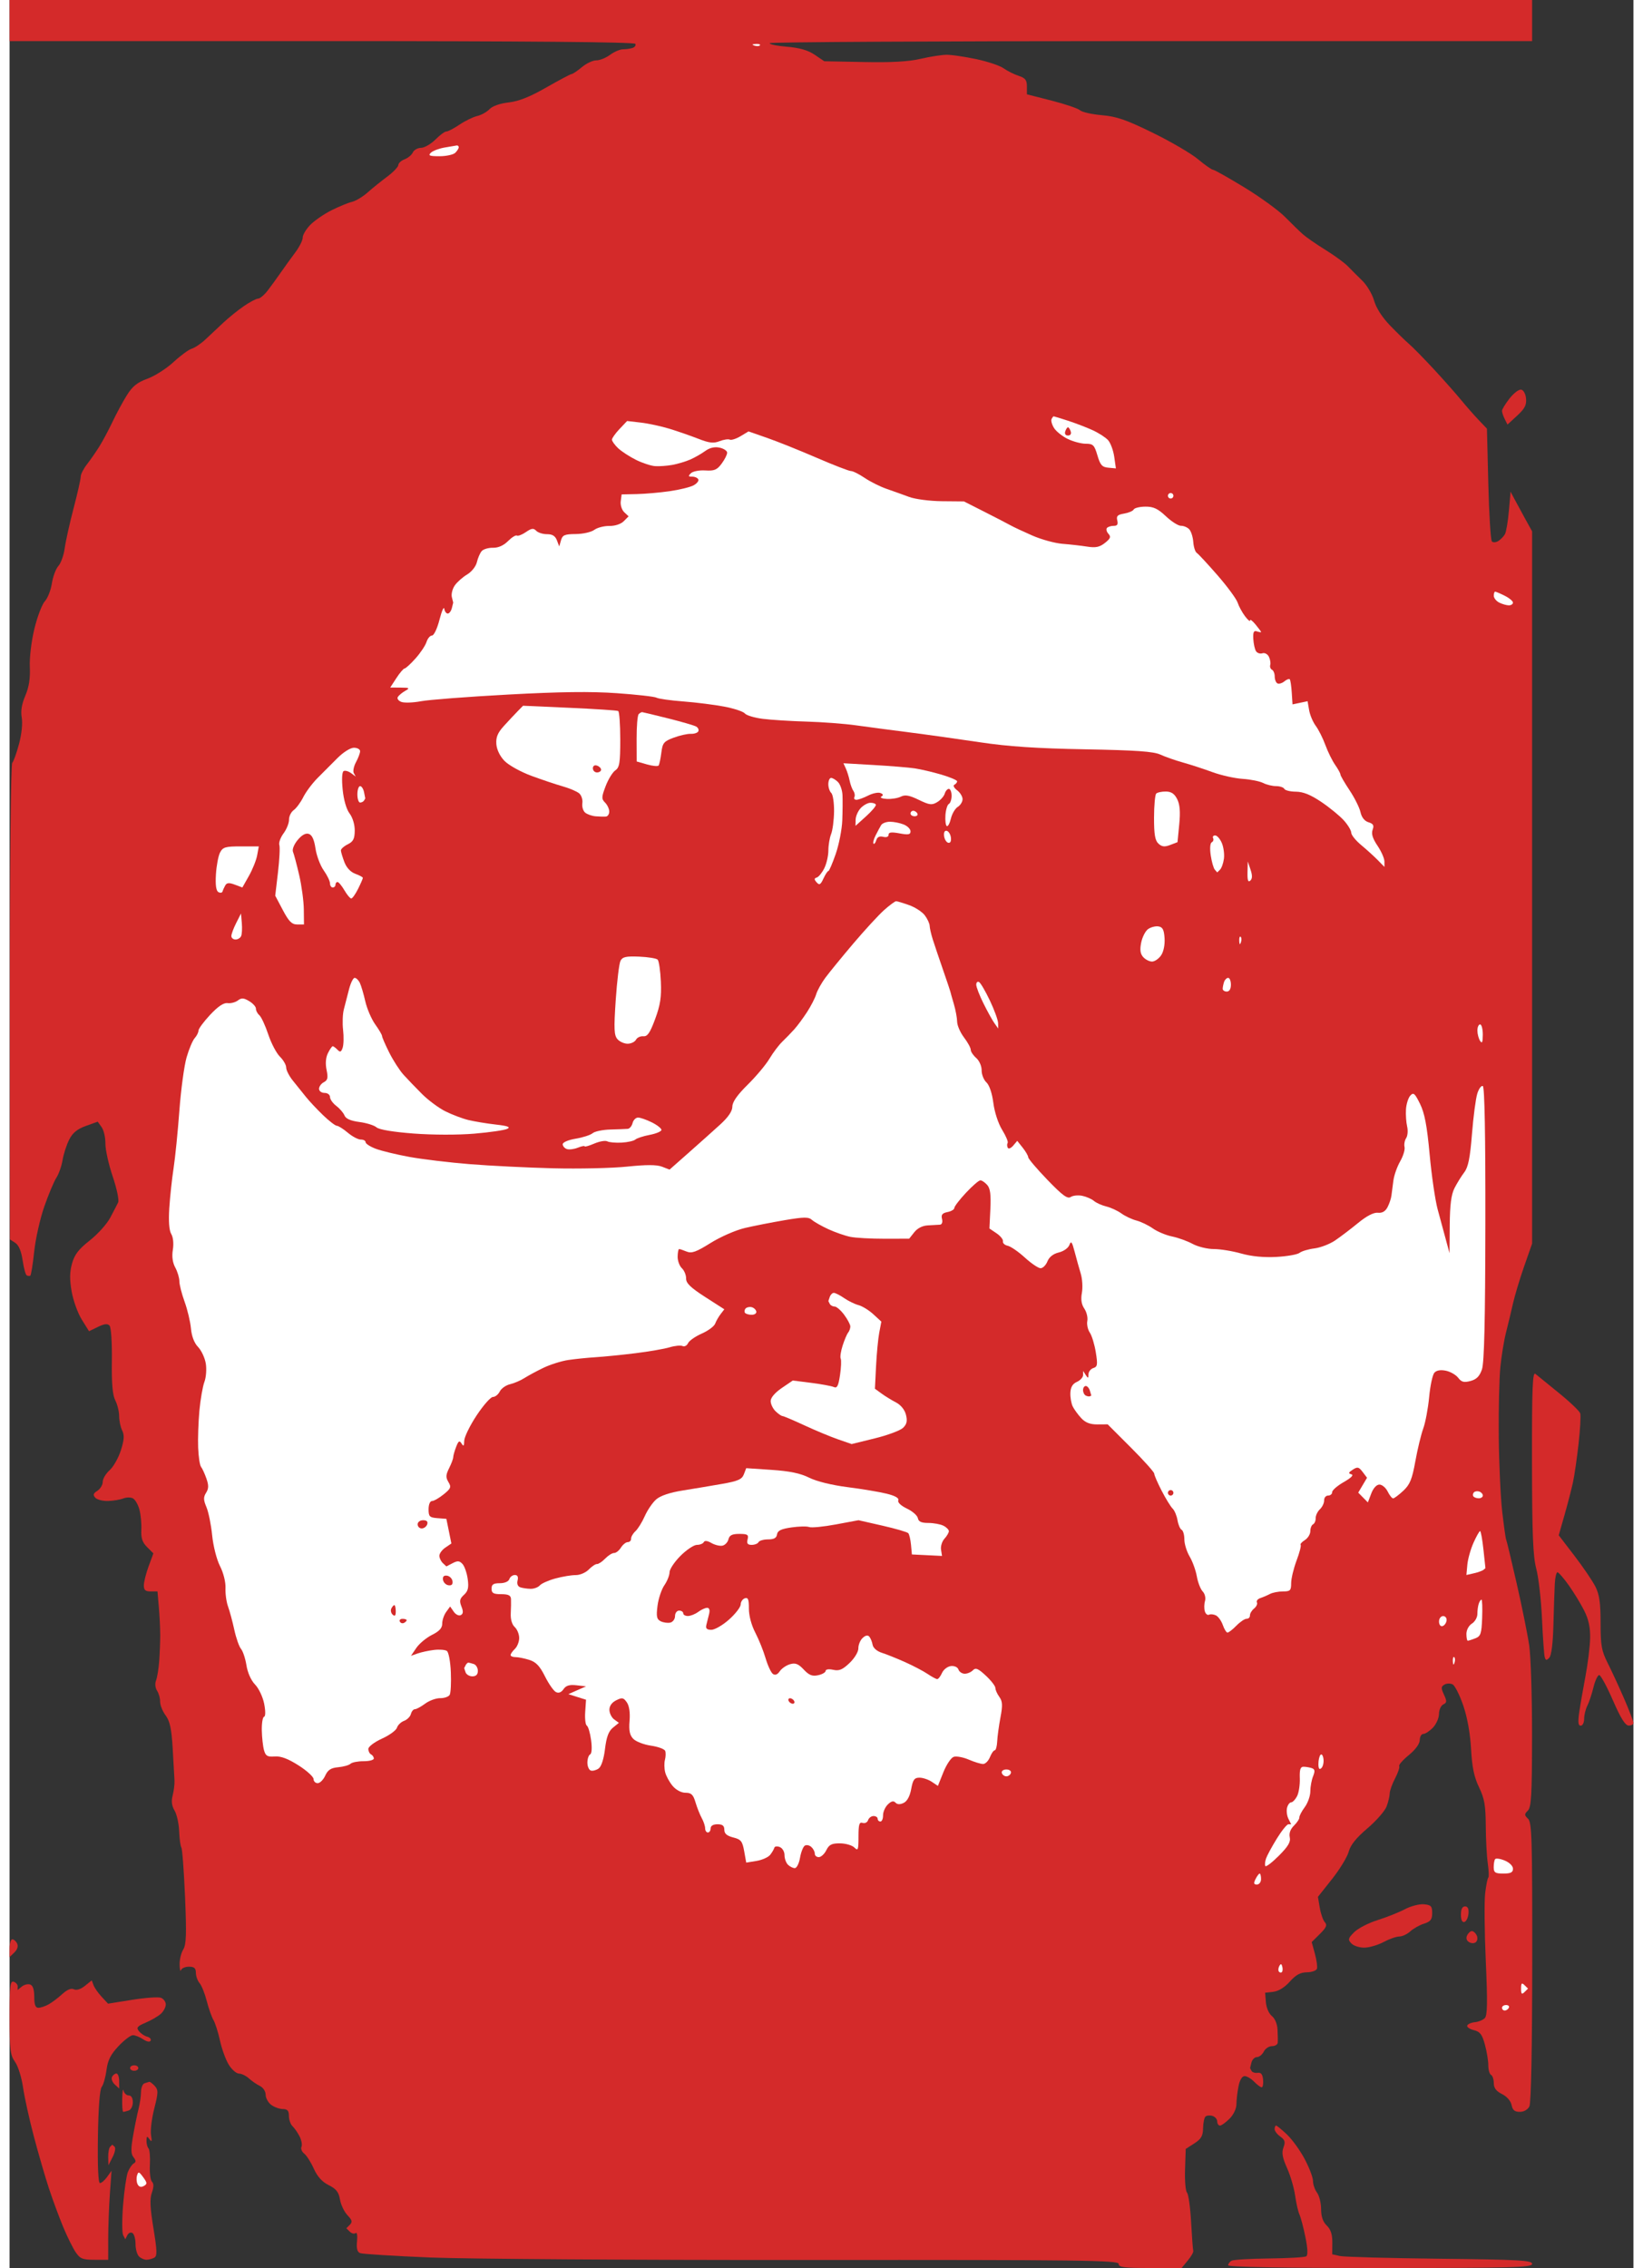 <svg id="svg" xmlns="http://www.w3.org/2000/svg" xmlns:xlink="http://www.w3.org/1999/xlink" version="1.1" width="300" height="414" preserveAspectRatio="xMidYMid meet" buffered-rendering="static" style="background: rgb(255, 255, 255);" viewBox="-0.02 0 593.02 828"><rect x="-0.02" y="0" width="593.02" height="828" fill="#333333" stroke="none"/><g><path d="M 278 0 L 0 0 L 0 7.5 L 0 15 L 114 15 C 189 15 228.171 15.342 228.5 16 C 228.775 16.55 228.325 17.225 227.5 17.5 C 226.675 17.775 225.1 18 224 18 C 222.9 18 220.762 18.916 219.25 20.035 C 217.738 21.154 215.488 22.054 214.25 22.035 C 213.012 22.016 210.65 23.125 209 24.5 C 207.35 25.875 205.662 27.013 205.25 27.029 C 204.838 27.045 200.675 29.249 196 31.927 C 189.994 35.367 185.959 36.973 182.25 37.398 C 179.053 37.765 176.316 38.727 175.25 39.859 C 174.287 40.882 172.262 42.007 170.75 42.359 C 169.238 42.712 166.312 44.139 164.25 45.53 C 162.188 46.922 160.05 48.035 159.5 48.003 C 158.95 47.971 157.15 49.294 155.5 50.944 C 153.85 52.594 151.488 53.957 150.25 53.972 C 149.012 53.987 147.662 54.743 147.25 55.652 C 146.838 56.561 145.488 57.686 144.25 58.152 C 143.012 58.618 141.979 59.562 141.954 60.25 C 141.928 60.938 140.095 62.85 137.88 64.5 C 135.665 66.15 132.424 68.766 130.677 70.313 C 128.929 71.86 126.375 73.387 125 73.706 C 123.625 74.025 120.25 75.414 117.5 76.793 C 114.75 78.172 111.263 80.583 109.75 82.15 C 108.237 83.718 107.015 85.787 107.034 86.75 C 107.053 87.713 105.815 90.169 104.284 92.209 C 102.753 94.249 100.375 97.542 99 99.528 C 97.625 101.513 95.487 104.457 94.25 106.069 C 93.013 107.681 91.438 109.008 90.75 109.018 C 90.062 109.028 87.7 110.275 85.5 111.79 C 83.3 113.304 79.925 116.03 78 117.848 C 76.075 119.666 73.15 122.409 71.5 123.943 C 69.85 125.477 67.6 126.991 66.5 127.308 C 65.4 127.625 62.405 129.823 59.844 132.192 C 57.283 134.561 53.008 137.289 50.344 138.254 C 46.627 139.6 44.881 140.997 42.842 144.254 C 41.38 146.589 39.01 150.975 37.575 154 C 36.14 157.025 33.961 161.103 32.733 163.062 C 31.505 165.021 29.472 167.946 28.215 169.562 C 26.959 171.178 25.948 173.175 25.968 174 C 25.989 174.825 24.824 180 23.38 185.5 C 21.935 191 20.472 197.583 20.127 200.13 C 19.782 202.676 18.739 205.601 17.809 206.63 C 16.879 207.658 15.808 210.525 15.429 213 C 15.05 215.475 13.9 218.4 12.874 219.5 C 11.848 220.6 10.132 225.1 9.062 229.5 C 7.937 234.122 7.229 240.033 7.384 243.5 C 7.572 247.688 7.072 250.859 5.729 254 C 4.413 257.079 4.003 259.605 4.431 262 C 4.797 264.049 4.396 267.987 3.463 271.5 C 2.587 274.8 1.462 277.95 0.963 278.5 C 0.434 279.083 0.072 315.564 0.096 366 L 0.136 452.5 L 2.068 453.75 C 3.341 454.574 4.256 456.744 4.75 460.115 C 5.162 462.928 5.838 465.403 6.25 465.615 C 6.662 465.827 7.241 465.887 7.536 465.75 C 7.831 465.613 8.474 461.675 8.966 457 C 9.457 452.325 11.128 444.874 12.68 440.443 C 14.231 436.012 16.216 431.287 17.091 429.943 C 17.967 428.599 18.981 425.7 19.346 423.5 C 19.711 421.3 20.795 417.953 21.755 416.062 C 23.023 413.563 24.684 412.197 27.836 411.062 L 32.173 409.5 L 33.603 411.5 C 34.39 412.6 35.013 415.3 34.987 417.5 C 34.96 419.7 36.157 425.1 37.647 429.5 C 39.153 433.952 40.033 438.165 39.63 439 C 39.231 439.825 37.914 442.358 36.703 444.628 C 35.491 446.898 32.138 450.611 29.25 452.878 C 25.233 456.032 23.719 457.998 22.804 461.25 C 21.923 464.382 21.884 467.078 22.656 471.5 C 23.232 474.8 24.895 479.413 26.351 481.75 L 29 486 L 32.25 484.425 C 34.636 483.268 35.766 483.148 36.5 483.973 C 37.066 484.61 37.432 490.174 37.343 496.799 C 37.231 505.152 37.588 509.287 38.593 511.25 C 39.367 512.763 40 515.35 40 517 C 40 518.65 40.499 521.013 41.109 522.25 C 41.962 523.98 41.85 525.657 40.625 529.5 C 39.749 532.25 37.9 535.513 36.516 536.75 C 35.132 537.987 34 539.9 34 541 C 34 542.1 33.124 543.562 32.053 544.25 C 30.521 545.233 30.361 545.776 31.303 546.795 C 31.961 547.507 34.075 548.037 36 547.974 C 37.925 547.911 40.4 547.498 41.5 547.055 C 42.6 546.613 44.175 546.589 45 547.002 C 45.825 547.415 46.907 549.271 47.405 551.127 C 47.903 552.982 48.217 556.3 48.104 558.5 C 47.949 561.518 48.463 563.066 50.199 564.807 L 52.5 567.113 L 50.772 571.807 C 49.822 574.388 49.035 577.513 49.022 578.75 C 49.005 580.489 49.567 581 51.5 581 L 54 581 L 54.5 586.75 C 54.776 589.913 55 594.525 55 597 C 54.999 599.475 54.83 603.75 54.625 606.5 C 54.419 609.25 53.902 612.4 53.476 613.5 C 53.026 614.662 53.183 616.233 53.851 617.25 C 54.483 618.212 54.984 620.013 54.965 621.25 C 54.946 622.487 55.846 624.737 56.965 626.25 C 58.535 628.372 59.125 631.113 59.549 638.25 C 59.852 643.337 60.151 648.625 60.214 650 C 60.277 651.375 59.973 653.85 59.539 655.5 C 58.992 657.575 59.208 659.271 60.237 661 C 61.056 662.375 61.81 665.75 61.913 668.5 C 62.016 671.25 62.38 673.95 62.722 674.5 C 63.064 675.05 63.668 683.15 64.064 692.5 C 64.647 706.241 64.518 709.931 63.393 711.75 C 62.627 712.987 62.036 715.462 62.079 717.25 C 62.122 719.038 62.347 719.938 62.579 719.25 C 62.811 718.562 64.125 718 65.5 718 C 67.418 718 68.006 718.523 68.025 720.25 C 68.039 721.487 68.646 723.175 69.373 724 C 70.101 724.825 71.275 727.75 71.983 730.5 C 72.691 733.25 73.802 736.4 74.451 737.5 C 75.101 738.6 76.171 741.975 76.829 745 C 77.487 748.025 78.92 751.962 80.013 753.75 C 81.106 755.538 82.787 757.011 83.75 757.025 C 84.713 757.039 86.346 757.827 87.38 758.775 C 88.413 759.724 90.213 760.963 91.38 761.529 C 92.572 762.108 93.5 763.507 93.5 764.728 C 93.5 765.921 94.4 767.581 95.5 768.417 C 96.6 769.253 98.513 769.951 99.75 769.968 C 101.475 769.993 102 770.583 102 772.5 C 102 773.875 102.597 775.562 103.327 776.25 C 104.057 776.938 105.221 778.625 105.913 780 C 106.605 781.375 106.908 783.062 106.586 783.75 C 106.263 784.438 106.717 785.562 107.593 786.25 C 108.47 786.938 110.045 789.413 111.093 791.75 C 112.387 794.634 114.133 796.563 116.523 797.75 C 119.269 799.114 120.179 800.272 120.647 803 C 120.977 804.925 122.204 807.5 123.374 808.722 C 125.089 810.513 125.256 811.19 124.238 812.222 L 122.975 813.5 L 124.238 814.742 C 124.932 815.425 125.892 815.65 126.37 815.242 C 126.849 814.834 127.074 816.178 126.87 818.233 C 126.608 820.874 126.939 822.142 128 822.568 C 128.825 822.9 140.3 823.618 153.5 824.164 C 166.7 824.71 228.688 825.122 291.25 825.079 C 391.729 825.009 405 825.175 405 826.5 C 405 827.746 406.944 828 416.5 828 L 428 828 L 430.25 825.269 C 431.488 823.768 432.387 822.193 432.25 821.769 C 432.113 821.346 431.76 816.612 431.467 811.25 C 431.173 805.888 430.499 801.05 429.968 800.5 C 429.436 799.95 429.114 796.132 429.251 792.016 L 429.5 784.533 L 432.635 782.516 C 435.134 780.909 435.782 779.79 435.835 777 C 435.871 775.075 436.26 773.152 436.7 772.727 C 437.14 772.302 438.288 772.19 439.25 772.477 C 440.212 772.765 441 773.675 441 774.5 C 441 775.325 441.45 776 442 776 C 442.55 776 444.125 774.875 445.5 773.5 C 446.944 772.056 448.005 769.839 448.011 768.25 C 448.017 766.737 448.355 763.804 448.761 761.732 C 449.221 759.388 450.067 757.958 451 757.949 C 451.825 757.941 453.4 758.864 454.5 760 C 455.6 761.136 456.837 762.051 457.25 762.033 C 457.663 762.015 457.887 760.763 457.75 759.25 C 457.571 757.276 457.006 756.571 455.75 756.75 C 454.788 756.888 453.775 756.55 453.5 756 L 453 755 L 453.5 753 C 453.775 751.9 454.675 751 455.5 751 C 456.325 751 457.45 750.1 458 749 C 458.55 747.9 459.9 747 461 747 C 462.1 747 463.046 746.438 463.101 745.75 C 463.157 745.062 463.124 742.925 463.028 741 C 462.924 738.92 462.083 736.891 460.956 736 C 459.885 735.153 458.937 732.976 458.779 731 L 458.5 727.5 L 461.5 727.164 C 463.366 726.954 465.634 725.554 467.5 723.46 C 469.711 720.977 471.354 720.08 473.75 720.046 C 475.538 720.021 477.187 719.438 477.416 718.75 C 477.646 718.062 477.308 715.588 476.666 713.252 L 475.5 709.003 L 478.5 706.037 C 480.855 703.709 481.245 702.794 480.314 701.785 C 479.662 701.078 478.825 698.7 478.454 696.5 L 477.779 692.5 L 482.934 686 C 485.769 682.425 488.509 677.925 489.022 676 C 489.668 673.576 491.765 670.963 495.842 667.5 C 499.079 664.75 502.234 661.15 502.852 659.5 C 503.47 657.85 503.981 655.712 503.988 654.75 C 503.995 653.788 504.881 651.312 505.958 649.25 C 507.035 647.188 507.71 645.163 507.458 644.75 C 507.206 644.337 508.785 642.538 510.967 640.75 C 513.406 638.751 514.946 636.634 514.967 635.25 C 514.985 634.013 515.562 633.012 516.25 633.026 C 516.938 633.04 518.503 632.027 519.729 630.776 C 520.955 629.524 521.967 627.263 521.979 625.75 C 521.991 624.237 522.7 622.663 523.556 622.25 C 524.892 621.606 524.927 621.102 523.806 618.683 C 522.695 616.286 522.724 615.737 524 615.001 C 524.825 614.526 526.175 614.509 527 614.963 C 527.825 615.417 529.558 618.874 530.851 622.644 C 532.332 626.963 533.386 632.83 533.701 638.5 C 534.074 645.216 534.813 648.769 536.612 652.5 C 538.595 656.611 539.032 659.101 539.072 666.5 C 539.098 671.45 539.43 677.671 539.81 680.324 C 540.189 682.978 540.275 685.291 540 685.464 C 539.725 685.638 539.21 688.192 538.855 691.14 C 538.501 694.088 538.602 705.275 539.08 716 C 539.749 731.01 539.668 735.791 538.725 736.765 C 538.051 737.461 536.41 738.136 535.077 738.265 C 533.745 738.394 532.496 738.95 532.302 739.5 C 532.108 740.05 533.198 740.801 534.724 741.17 C 536.98 741.714 537.734 742.697 538.75 746.42 C 539.438 748.939 540 752.35 540 754 C 540 755.65 540.45 757.225 541 757.5 C 541.55 757.775 542 759.125 542 760.5 C 542 762.278 542.867 763.433 545 764.5 C 546.778 765.389 548.204 767.019 548.5 768.5 C 548.873 770.367 549.633 771 551.5 771 C 553 771 554.4 770.2 555 769 C 555.625 767.749 556.017 747.991 556.045 716.25 C 556.084 671.412 555.906 665.325 554.52 664 C 553.126 662.667 553.118 662.333 554.45 661 C 555.703 659.746 555.954 655.276 555.975 633.75 C 555.989 619.587 555.524 604.737 554.941 600.75 C 554.359 596.763 552.29 586.525 550.343 578 C 548.396 569.475 546.666 562.275 546.498 562 C 546.33 561.725 545.697 557.225 545.09 552 C 544.484 546.775 543.91 534.4 543.815 524.5 C 543.72 514.6 543.986 503.125 544.408 499 C 544.829 494.875 545.752 489.25 546.459 486.5 C 547.165 483.75 548.3 479.025 548.981 476 C 549.662 472.975 551.52 466.788 553.11 462.25 L 556 454 L 556 324 L 556 194 L 553.378 189.25 C 551.936 186.637 550.166 183.375 549.444 182 L 548.131 179.5 L 547.519 186.5 C 547.182 190.35 546.533 194.175 546.076 195 C 545.619 195.825 544.538 196.95 543.673 197.5 C 542.808 198.05 541.74 198.126 541.3 197.669 C 540.86 197.212 540.275 187.762 540 176.669 L 539.5 156.5 L 536.5 153.36 C 534.85 151.633 531.925 148.301 530 145.955 C 528.075 143.609 523.575 138.536 520 134.681 C 516.425 130.826 512.404 126.734 511.064 125.586 C 509.724 124.439 506.574 121.373 504.064 118.773 C 501.235 115.843 499.041 112.421 498.294 109.773 C 497.631 107.423 495.702 104.15 494.007 102.5 C 492.313 100.85 489.931 98.471 488.713 97.212 C 487.496 95.954 483.8 93.256 480.5 91.217 C 477.2 89.178 473.489 86.607 472.253 85.505 C 471.016 84.402 468.091 81.562 465.753 79.192 C 463.414 76.823 456.775 71.999 451 68.473 C 445.225 64.946 440.05 62.028 439.5 61.988 C 438.95 61.947 436.475 60.216 434 58.141 C 431.525 56.066 424.1 51.725 417.5 48.495 C 407.76 43.728 404.259 42.516 398.909 42.061 C 395.284 41.752 391.684 40.944 390.909 40.263 C 390.134 39.583 385.45 37.993 380.5 36.73 L 371.5 34.434 L 371.5 31.549 C 371.5 29.226 370.915 28.474 368.5 27.689 C 366.85 27.153 364.375 25.917 363 24.941 C 361.625 23.966 357.125 22.455 353 21.584 C 348.875 20.714 344.038 20.001 342.25 20.001 C 340.462 20 336.188 20.659 332.75 21.465 C 328.383 22.489 322.131 22.845 312 22.645 L 297.5 22.36 L 294 19.99 C 291.543 18.327 288.514 17.454 283.834 17.061 C 280.167 16.752 277.354 16.163 277.584 15.75 C 277.813 15.338 340.55 15 417 15 L 556 15 L 556 7.5 L 556 0 L 278 0 Z " class="odd" fill="#d42a2a"></path><path d="M 272.5 16.051 C 273.6 15.992 274.275 16.217 274 16.55 C 273.725 16.882 272.825 16.93 272 16.656 C 270.955 16.309 271.107 16.126 272.5 16.051 Z " class="even" fill="#ffffff"></path><path d="M 163.25 53.115 C 163.662 53.052 164.007 53.337 164.017 53.75 C 164.026 54.163 163.463 55.07 162.767 55.767 C 162.07 56.463 159.475 57.033 157 57.033 C 153.337 57.033 152.747 56.798 153.825 55.767 C 154.554 55.07 156.804 54.214 158.825 53.865 C 160.846 53.516 162.838 53.178 163.25 53.115 Z " class="even" fill="#ffffff"></path><path d="M 552 142.241 C 551.175 142.089 549.263 143.547 547.75 145.482 C 546.237 147.417 545 149.45 545 150 C 545 150.55 545.45 151.9 546 153 L 547 155 L 550.532 151.75 C 553.296 149.207 554.003 147.849 553.782 145.509 C 553.621 143.804 552.855 142.398 552 142.241 Z " class="odd" fill="#d42a2a"></path><path d="M 381.25 151.988 C 381.387 151.982 383.75 152.706 386.5 153.598 C 389.25 154.489 393.3 156.043 395.5 157.051 C 397.7 158.059 400.239 159.698 401.141 160.692 C 402.044 161.686 403.056 164.412 403.391 166.75 L 404 171 L 401.25 170.75 C 398.953 170.541 398.294 169.799 397.25 166.25 C 396.139 162.472 395.667 162 393 162 C 391.35 162 388.381 161.213 386.402 160.25 C 384.423 159.287 382.173 157.488 381.402 156.25 C 380.631 155.012 380.225 153.55 380.5 153 C 380.775 152.45 381.113 151.995 381.25 151.988 Z " class="even" fill="#ffffff"></path><path d="M 230.5 154.278 C 233.25 154.596 237.975 155.614 241 156.541 C 244.025 157.468 248.75 159.107 251.5 160.184 C 255.487 161.746 257.057 161.925 259.25 161.071 C 260.762 160.482 262.45 160.225 263 160.5 C 263.55 160.775 265.314 160.213 266.921 159.25 L 269.842 157.5 L 276.671 159.884 C 280.427 161.195 288.562 164.457 294.75 167.134 C 300.938 169.81 306.562 171.986 307.25 171.97 C 307.938 171.953 310.188 173.078 312.25 174.47 C 314.312 175.861 317.913 177.66 320.25 178.467 C 322.587 179.275 326.3 180.605 328.5 181.424 C 330.722 182.25 336.057 182.944 340.5 182.984 L 348.5 183.056 L 356 186.854 C 360.125 188.942 364.4 191.157 365.5 191.775 C 366.6 192.392 370.2 194.079 373.5 195.524 C 376.8 196.968 381.75 198.324 384.5 198.538 C 387.25 198.752 391.3 199.21 393.5 199.557 C 396.627 200.049 398.045 199.755 400 198.208 C 402.027 196.604 402.265 195.971 401.258 194.865 C 400.575 194.114 400.35 193.15 400.758 192.722 C 401.166 192.294 402.288 191.957 403.25 191.972 C 404.505 191.992 404.859 191.434 404.5 190 C 404.1 188.4 404.6 187.9 407 187.5 C 408.65 187.225 410.225 186.55 410.5 186 C 410.775 185.45 412.688 184.984 414.75 184.964 C 417.697 184.936 419.303 185.685 422.25 188.464 C 424.312 190.409 426.788 191.98 427.75 191.955 C 428.712 191.931 430.065 192.493 430.756 193.205 C 431.447 193.917 432.122 196.005 432.256 197.844 C 432.39 199.683 432.962 201.483 433.527 201.844 C 434.092 202.205 437.496 205.875 441.092 210 C 444.688 214.125 448 218.625 448.453 220 C 448.905 221.375 450.129 223.625 451.172 225 C 452.216 226.375 453.04 227.05 453.004 226.5 C 452.968 225.95 453.866 226.625 455 228 C 456.134 229.375 457.047 230.613 457.031 230.75 C 457.014 230.887 456.325 230.775 455.5 230.5 C 454.351 230.117 454.041 230.76 454.177 233.25 C 454.274 235.037 454.724 237.062 455.177 237.75 C 455.63 238.438 456.675 238.775 457.5 238.5 C 458.325 238.225 459.389 238.787 459.865 239.75 C 460.341 240.713 460.566 242.062 460.365 242.75 C 460.164 243.438 460.45 244.225 461 244.5 C 461.55 244.775 462 245.9 462 247 C 462 248.1 462.45 249.225 463 249.5 C 463.55 249.775 464.685 249.438 465.523 248.75 C 466.361 248.062 467.248 247.725 467.494 248 C 467.74 248.275 468.067 250.448 468.22 252.828 L 468.5 257.157 L 471.25 256.578 L 474 256 L 474.56 259.25 C 474.867 261.038 475.96 263.625 476.988 265 C 478.015 266.375 479.596 269.525 480.5 272 C 481.404 274.475 483.012 277.738 484.072 279.25 C 485.132 280.762 485.997 282.337 485.994 282.75 C 485.99 283.163 487.488 285.75 489.322 288.5 C 491.157 291.25 492.955 294.85 493.32 296.5 C 493.741 298.407 494.805 299.752 496.241 300.191 C 498.012 300.733 498.338 301.326 497.75 302.941 C 497.223 304.388 497.752 306.115 499.53 308.75 C 500.922 310.812 502.062 313.4 502.064 314.5 L 502.067 316.5 L 499.62 314 C 498.273 312.625 495.546 310.15 493.558 308.5 C 491.57 306.85 489.943 304.825 489.943 304 C 489.942 303.175 488.717 301.144 487.221 299.487 C 485.724 297.83 482.025 294.805 479 292.765 C 475.129 290.155 472.389 289.048 469.75 289.028 C 467.688 289.013 465.775 288.55 465.5 288 C 465.225 287.45 463.875 287 462.5 287 C 461.125 287 458.988 286.481 457.75 285.847 C 456.512 285.212 453.137 284.537 450.25 284.347 C 447.363 284.156 442.413 283.049 439.25 281.886 C 436.087 280.723 431.25 279.145 428.5 278.379 C 425.75 277.613 422.038 276.315 420.25 275.493 C 417.751 274.345 411.399 273.898 392.75 273.557 C 375.13 273.236 364.673 272.539 354.5 271.01 C 346.8 269.853 335.1 268.217 328.5 267.374 C 321.9 266.532 313.125 265.37 309 264.793 C 304.875 264.216 296.775 263.606 291 263.437 C 285.225 263.269 278.025 262.815 275 262.428 C 271.975 262.04 269.05 261.159 268.5 260.468 C 267.95 259.777 264.575 258.655 261 257.973 C 257.425 257.291 250.675 256.441 246 256.083 C 241.325 255.725 236.938 255.11 236.25 254.716 C 235.562 254.322 229.037 253.581 221.75 253.069 C 212.225 252.401 201.05 252.542 182 253.574 C 167.425 254.363 153.137 255.457 150.25 256.004 C 147.363 256.552 144.118 256.663 143.04 256.25 C 141.942 255.83 141.392 255.023 141.79 254.415 C 142.18 253.818 143.4 252.819 144.5 252.195 C 146.266 251.194 146.061 251.057 142.75 251.03 L 139 251 L 141.25 247.542 C 142.488 245.641 143.838 244.066 144.25 244.042 C 144.662 244.019 146.463 242.364 148.25 240.364 C 150.037 238.365 151.838 235.665 152.25 234.364 C 152.662 233.064 153.562 232.009 154.25 232.019 C 154.941 232.03 156.161 229.458 156.978 226.269 C 157.791 223.096 158.579 221.287 158.728 222.25 C 158.878 223.213 159.45 224 160 224 C 160.55 224 161.225 223.1 161.5 222 L 162 220 L 161.5 218 C 161.225 216.9 161.7 214.988 162.556 213.75 C 163.411 212.512 165.436 210.713 167.056 209.75 C 168.709 208.767 170.28 206.794 170.638 205.25 C 170.989 203.738 171.776 201.917 172.388 201.205 C 173 200.493 174.85 199.943 176.5 199.981 C 178.433 200.026 180.389 199.163 182 197.552 C 183.375 196.177 184.838 195.266 185.25 195.526 C 185.662 195.787 187.146 195.213 188.546 194.25 C 190.593 192.843 191.328 192.748 192.296 193.767 C 192.958 194.463 194.738 195.026 196.25 195.017 C 198.19 195.005 199.253 195.663 199.859 197.25 L 200.718 199.5 L 201.359 197.25 C 201.906 195.329 202.694 194.995 206.75 194.968 C 209.363 194.951 212.4 194.268 213.5 193.451 C 214.6 192.634 217.075 191.988 219 192.016 C 221.082 192.045 223.219 191.343 224.275 190.283 L 226.049 188.5 L 224.45 187 C 223.57 186.175 222.997 184.375 223.175 183 L 223.5 180.5 L 229 180.38 C 232.025 180.315 237.425 179.842 241 179.33 C 244.575 178.818 248.512 177.86 249.75 177.2 C 250.988 176.54 251.775 175.55 251.5 175 C 251.225 174.45 250.213 174.007 249.25 174.017 C 247.824 174.03 247.739 173.799 248.793 172.767 C 249.505 172.07 251.866 171.612 254.043 171.75 C 257.352 171.959 258.333 171.55 260.035 169.25 C 261.154 167.738 262.054 165.938 262.035 165.25 C 262.016 164.562 260.762 163.74 259.25 163.423 C 257.427 163.04 255.657 163.46 254 164.669 C 252.625 165.672 250.15 167.08 248.5 167.797 C 246.85 168.514 243.925 169.384 242 169.73 C 240.075 170.076 237.262 170.278 235.75 170.179 C 234.238 170.081 231.088 169.049 228.75 167.887 C 226.412 166.725 223.476 164.813 222.224 163.637 C 220.973 162.462 219.959 161.05 219.971 160.5 C 219.983 159.95 221.232 158.195 222.747 156.6 L 225.5 153.701 L 230.5 154.278 Z " class="even" fill="#ffffff"></path><path d="M 386.5 156 C 386.225 156 385.775 156.675 385.5 157.5 C 385.204 158.389 385.611 159 386.5 159 C 387.389 159 387.796 158.389 387.5 157.5 C 387.225 156.675 386.775 156 386.5 156 Z " class="odd" fill="#d42a2a"></path><path d="M 424 180 C 424.55 180 425 180.45 425 181 C 425 181.55 424.55 182 424 182 C 423.45 182 423 181.55 423 181 C 423 180.45 423.45 180 424 180 Z " class="even" fill="#ffffff"></path><path d="M 542.5 216 C 542.775 216 544.35 216.675 546 217.5 C 547.65 218.325 549 219.45 549 220 C 549 220.55 548.325 221 547.5 221 C 546.675 221 545.1 220.55 544 220 C 542.9 219.45 542 218.325 542 217.5 C 542 216.675 542.225 216 542.5 216 Z " class="even" fill="#ffffff"></path><path d="M 204.5 258.407 C 213.85 258.822 221.838 259.351 222.25 259.581 C 222.662 259.811 223 264.5 223 270 C 223 278.527 222.733 280.184 221.188 281.25 C 220.192 281.938 218.604 284.525 217.66 287 C 216.132 291.004 216.109 291.665 217.446 293 C 218.273 293.825 218.961 295.288 218.975 296.25 C 218.989 297.212 218.438 298.05 217.75 298.111 C 217.062 298.172 215.375 298.128 214 298.014 C 212.625 297.899 210.895 297.287 210.156 296.653 C 209.417 296.019 208.967 294.473 209.156 293.218 C 209.345 291.963 208.825 290.356 208 289.646 C 207.175 288.936 204.475 287.783 202 287.083 C 199.525 286.384 194.35 284.647 190.5 283.224 C 186.65 281.801 182.262 279.369 180.75 277.818 C 179.066 276.093 177.903 273.708 177.75 271.667 C 177.561 269.149 178.233 267.528 180.5 265.037 C 182.15 263.223 184.4 260.819 185.5 259.695 L 187.5 257.651 L 204.5 258.407 Z " class="even" fill="#ffffff"></path><path d="M 231 259.987 C 231.275 260.01 235.55 261.04 240.5 262.277 C 245.45 263.513 250.062 264.856 250.75 265.262 C 251.438 265.668 251.775 266.45 251.5 267 C 251.225 267.55 249.988 267.96 248.75 267.911 C 247.512 267.862 244.7 268.494 242.5 269.315 C 238.914 270.653 238.448 271.221 238 274.806 C 237.725 277.006 237.275 279.107 237 279.476 C 236.725 279.845 234.812 279.664 232.75 279.073 L 229 278 L 228.972 269.75 C 228.957 265.212 229.294 261.15 229.722 260.722 C 230.15 260.294 230.725 259.963 231 259.987 Z " class="even" fill="#ffffff"></path><path d="M 125.75 272.987 C 126.987 272.994 127.997 273.562 127.994 274.25 C 127.99 274.938 127.315 276.738 126.494 278.25 C 125.672 279.762 125.311 281.562 125.692 282.25 L 126.384 283.5 L 124.692 282.25 C 123.761 281.562 122.55 281.225 122 281.5 C 121.39 281.805 121.244 284.44 121.626 288.25 C 122.006 292.046 123.001 295.481 124.161 297 C 125.278 298.464 126.055 301.054 126.035 303.25 C 126.007 306.247 125.492 307.251 123.471 308.25 C 122.08 308.938 120.961 309.95 120.983 310.5 C 121.006 311.05 121.581 312.965 122.262 314.756 C 123.032 316.782 124.539 318.388 126.25 319.006 C 127.762 319.553 129 320.225 129 320.5 C 129 320.775 128.213 322.585 127.25 324.521 C 126.287 326.458 125.162 328.033 124.75 328.021 C 124.338 328.01 123.213 326.653 122.25 325.006 C 121.287 323.36 120.162 322.01 119.75 322.006 C 119.338 322.003 119 322.45 119 323 C 119 323.55 118.55 324 118 324 C 117.45 324 117 323.325 117 322.5 C 117 321.675 115.964 319.538 114.698 317.75 C 113.431 315.962 112.081 312.363 111.698 309.75 C 111.223 306.52 110.44 304.82 109.25 304.437 C 108.101 304.067 106.703 304.839 105.177 306.687 C 103.838 308.308 103.125 310.136 103.492 311 C 103.844 311.825 104.861 315.65 105.753 319.5 C 106.645 323.35 107.403 328.975 107.438 332 L 107.5 337.5 L 105.024 337.5 C 103.055 337.5 101.978 336.423 99.774 332.25 L 97 327 L 98 318.5 C 98.55 313.825 98.775 309.325 98.5 308.5 C 98.225 307.675 98.916 305.762 100.035 304.25 C 101.154 302.738 102.054 300.488 102.035 299.25 C 102.016 298.012 102.787 296.438 103.75 295.75 C 104.713 295.062 106.288 292.925 107.251 291 C 108.213 289.075 110.574 285.925 112.497 284 C 114.42 282.075 117.682 278.807 119.746 276.737 C 121.885 274.592 124.468 272.979 125.75 272.987 Z " class="even" fill="#ffffff"></path><path d="M 214.5 279.5 C 213.611 279.204 213 279.611 213 280.5 C 213 281.325 213.675 282 214.5 282 C 215.325 282 216 281.55 216 281 C 216 280.45 215.325 279.775 214.5 279.5 Z " class="odd" fill="#d42a2a"></path><path d="M 315.5 279.286 C 321.55 279.635 328.3 280.185 330.5 280.508 C 332.7 280.832 337.098 281.862 340.273 282.798 C 343.449 283.734 346.036 284.837 346.023 285.25 C 346.011 285.663 345.55 286.225 345 286.5 C 344.45 286.775 344.9 287.675 346 288.5 C 347.1 289.325 348.001 290.788 348.003 291.75 C 348.005 292.712 347.218 293.985 346.253 294.578 C 345.289 295.171 344.163 297.084 343.75 298.828 C 343.337 300.573 342.663 301.814 342.25 301.586 C 341.837 301.358 341.613 299.558 341.75 297.586 C 341.887 295.614 342.45 293.775 343 293.5 C 343.55 293.225 344 291.875 344 290.5 C 344 289.125 343.55 288 343 288 C 342.45 288 341.769 288.788 341.488 289.75 C 341.206 290.712 339.968 292.104 338.738 292.842 C 336.789 294.011 335.919 293.902 332 292 C 328.577 290.338 327.021 290.058 325.5 290.83 C 324.4 291.387 322.08 291.766 320.345 291.672 C 318.611 291.577 317.711 291.186 318.345 290.802 C 319.157 290.311 319.055 289.928 318 289.513 C 317.175 289.188 315.15 289.611 313.5 290.455 C 311.85 291.298 309.938 291.99 309.25 291.994 C 308.562 291.997 308.225 291.55 308.5 291 C 308.775 290.45 308.61 289.438 308.134 288.75 C 307.658 288.062 307.041 286.375 306.763 285 C 306.485 283.625 305.862 281.634 305.379 280.576 L 304.5 278.651 L 315.5 279.286 Z " class="even" fill="#ffffff"></path><path d="M 300 284 C 300.55 284 301.675 284.675 302.5 285.5 C 303.325 286.325 304.069 288.462 304.153 290.25 C 304.238 292.038 304.204 296.2 304.08 299.5 C 303.955 302.8 302.873 308.327 301.676 311.782 C 300.479 315.237 299.275 318.036 299 318.003 C 298.725 317.97 297.92 319.193 297.211 320.721 C 296.146 323.019 295.713 323.262 294.711 322.125 C 293.761 321.046 293.769 320.669 294.75 320.375 C 295.438 320.169 296.675 318.65 297.5 317 C 298.325 315.35 299 312.425 299 310.5 C 299 308.575 299.45 305.875 300 304.5 C 300.55 303.125 301.034 299.413 301.075 296.25 C 301.116 293.087 300.659 290.05 300.058 289.5 C 299.458 288.95 298.974 287.488 298.983 286.25 C 298.993 285.012 299.45 284 300 284 Z " class="even" fill="#ffffff"></path><path d="M 128 287 C 128.55 287 129.199 288.012 129.442 289.25 L 129.885 291.5 L 129.442 292.25 C 129.199 292.663 128.55 293 128 293 C 127.45 293 127 291.65 127 290 C 127 288.35 127.45 287 128 287 Z " class="even" fill="#ffffff"></path><path d="M 422.25 288.972 C 424.233 288.992 425.385 289.767 426.382 291.75 C 427.365 293.706 427.582 296.371 427.132 300.979 L 426.5 307.457 L 423.837 308.479 C 421.783 309.266 420.8 309.157 419.542 308 C 418.292 306.85 417.915 304.633 417.928 298.5 C 417.937 294.1 418.294 290.15 418.722 289.722 C 419.15 289.294 420.738 288.957 422.25 288.972 Z " class="even" fill="#ffffff"></path><path d="M 314.25 293.083 C 315.212 293.038 316.151 293.337 316.336 293.75 C 316.522 294.163 314.926 296.075 312.79 298 L 308.908 301.5 L 308.954 299.25 C 308.979 298.012 309.788 296.137 310.75 295.083 C 311.712 294.029 313.288 293.129 314.25 293.083 Z " class="even" fill="#ffffff"></path><path d="M 330 296 C 330.55 296 331.225 296.45 331.5 297 C 331.775 297.55 331.325 298 330.5 298 C 329.675 298 329 297.55 329 297 C 329 296.45 329.45 296 330 296 Z " class="even" fill="#ffffff"></path><path d="M 321.5 300 C 322.875 300 325.125 300.45 326.5 301 C 327.875 301.55 329 302.675 329 303.5 C 329 304.709 328.221 304.854 324.985 304.25 C 322.036 303.699 320.973 303.832 320.985 304.75 C 320.994 305.502 320.204 305.801 319 305.5 C 317.669 305.167 316.829 305.585 316.489 306.75 C 316.209 307.712 315.754 308.275 315.479 308 C 315.204 307.725 315.548 306.375 316.245 305 C 316.941 303.625 317.846 301.938 318.255 301.25 C 318.665 300.562 320.125 300 321.5 300 Z " class="even" fill="#ffffff"></path><path d="M 342.25 303.328 C 342.938 303.509 343.613 304.634 343.75 305.828 C 343.903 307.16 343.517 307.873 342.75 307.672 C 342.062 307.491 341.387 306.366 341.25 305.172 C 341.097 303.84 341.483 303.127 342.25 303.328 Z " class="even" fill="#ffffff"></path><path d="M 440.25 304.998 C 440.938 304.997 442.03 306.235 442.678 307.748 C 443.326 309.262 443.674 311.85 443.452 313.5 C 443.229 315.15 442.586 316.95 442.023 317.5 L 441 318.5 L 440.128 317.5 C 439.648 316.95 438.973 314.587 438.628 312.25 C 438.26 309.763 438.415 307.793 439 307.5 C 439.55 307.225 439.775 306.55 439.5 306 C 439.225 305.45 439.562 304.999 440.25 304.998 Z " class="even" fill="#ffffff"></path><path d="M 84.5 309 L 91 309 L 90.402 312.25 C 90.073 314.038 88.723 317.413 87.402 319.75 L 85 324 L 82.25 322.97 C 80.184 322.195 79.318 322.257 78.766 323.22 C 78.363 323.924 77.913 324.922 77.766 325.438 C 77.62 325.953 76.938 326.066 76.25 325.688 C 75.408 325.224 75.112 323.125 75.344 319.25 C 75.534 316.087 76.209 312.488 76.844 311.25 C 77.863 309.266 78.768 309 84.5 309 Z " class="even" fill="#ffffff"></path><path d="M 453.168 317.5 C 453.878 319.607 453.85 320.798 453.073 321.5 C 452.281 322.216 451.994 321.363 452.062 318.5 L 452.158 314.5 L 453.168 317.5 Z " class="even" fill="#ffffff"></path><path d="M 323.75 329.015 C 324.163 329.023 326.3 329.669 328.5 330.451 C 330.7 331.232 333.277 332.913 334.228 334.185 C 335.178 335.458 335.971 337.175 335.99 338 C 336.009 338.825 336.525 341.075 337.136 343 C 337.748 344.925 339.418 349.875 340.848 354 C 342.277 358.125 343.487 361.725 343.538 362 C 343.588 362.275 344.16 364.3 344.809 366.5 C 345.458 368.7 346.004 371.625 346.022 373 C 346.041 374.375 347.168 376.962 348.528 378.75 C 349.888 380.538 350.996 382.562 350.99 383.25 C 350.985 383.938 351.885 385.288 352.99 386.25 C 354.116 387.23 354.986 389.21 354.967 390.75 C 354.949 392.262 355.737 394.247 356.717 395.16 C 357.795 396.163 358.795 399.13 359.246 402.66 C 359.674 406.015 361.045 410.202 362.467 412.5 C 363.828 414.7 364.73 416.837 364.471 417.25 C 364.212 417.663 364.225 418.45 364.5 419 C 364.78 419.561 365.653 419.231 366.487 418.25 L 367.975 416.5 L 369.965 419 C 371.06 420.375 371.969 421.95 371.986 422.5 C 372.003 423.05 375.163 426.762 379.009 430.75 C 384.485 436.429 386.325 437.783 387.5 437 C 388.325 436.45 390.238 436.26 391.75 436.578 C 393.262 436.896 395.175 437.735 396 438.444 C 396.825 439.152 398.85 440.059 400.5 440.459 C 402.15 440.859 404.625 442.003 406 443 C 407.375 443.997 409.85 445.163 411.5 445.59 C 413.15 446.017 415.85 447.318 417.5 448.481 C 419.15 449.644 422.3 450.961 424.5 451.408 C 426.7 451.854 430.075 453.072 432 454.113 C 433.925 455.155 437.413 456.005 439.75 456.003 C 442.087 456.002 446.587 456.733 449.75 457.629 C 453.481 458.686 457.987 459.125 462.582 458.879 C 466.478 458.671 470.303 457.998 471.082 457.385 C 471.862 456.772 474.3 456.044 476.5 455.768 C 478.7 455.492 482.086 454.194 484.024 452.883 C 485.963 451.572 489.744 448.7 492.428 446.5 C 495.567 443.926 498.144 442.589 499.654 442.75 C 501.231 442.918 502.387 442.263 503.182 440.75 C 503.832 439.512 504.48 437.6 504.621 436.5 C 504.763 435.4 505.085 432.925 505.336 431 C 505.588 429.075 506.698 425.925 507.804 424 C 508.909 422.075 509.631 419.712 509.407 418.75 C 509.183 417.788 509.45 416.325 510 415.5 C 510.55 414.675 510.71 412.762 510.356 411.25 C 510.001 409.738 509.811 406.925 509.933 405 C 510.055 403.075 510.76 400.825 511.5 400 C 512.667 398.7 513.142 399.099 515.068 403 C 516.742 406.39 517.608 410.952 518.579 421.5 C 519.288 429.2 520.602 438.2 521.498 441.5 C 522.394 444.8 523.735 449.75 524.478 452.5 L 525.83 457.5 L 525.915 447.25 C 525.977 439.824 526.456 436.105 527.655 433.75 C 528.565 431.962 530.167 429.375 531.214 428 C 532.665 426.096 533.337 422.759 534.034 414 C 534.537 407.675 535.411 401.038 535.975 399.25 C 536.539 397.462 537.45 396.225 538 396.5 C 538.648 396.824 538.974 414.51 538.927 446.75 C 538.875 482.12 538.514 497.493 537.677 499.935 C 536.813 502.458 535.703 503.582 533.5 504.169 C 531.098 504.809 530.201 504.577 529 503.004 C 528.175 501.923 526.15 500.761 524.5 500.421 C 522.56 500.021 521.076 500.279 520.301 501.152 C 519.641 501.893 518.786 505.875 518.4 510 C 518.014 514.125 517.045 519.3 516.246 521.5 C 515.447 523.7 514.143 529.1 513.349 533.5 C 512.166 540.055 511.371 541.997 508.952 544.25 C 507.329 545.763 505.663 547.013 505.25 547.029 C 504.837 547.045 503.938 545.92 503.25 544.529 C 502.562 543.138 501.212 541.996 500.25 541.991 C 499.191 541.985 498.01 543.269 497.258 545.241 L 496.016 548.5 L 494.258 546.716 L 492.5 544.931 L 494.105 542.216 L 495.711 539.5 L 494.105 537.375 C 492.714 535.534 492.233 535.423 490.5 536.546 C 488.902 537.582 488.801 537.922 490 538.237 C 490.95 538.487 489.935 539.524 487.227 541.066 C 484.877 542.405 482.965 544.062 482.977 544.75 C 482.99 545.438 482.325 546 481.5 546 C 480.675 546 480.02 546.788 480.045 547.75 C 480.069 548.712 479.374 550.175 478.5 551 C 477.626 551.825 476.931 553.288 476.955 554.25 C 476.98 555.212 476.55 556.225 476 556.5 C 475.45 556.775 475 557.9 475 559 C 475 560.1 474.101 561.562 473.003 562.25 C 471.905 562.938 471.216 563.725 471.472 564 C 471.728 564.275 471.052 566.862 469.969 569.75 C 468.886 572.638 468 576.35 468 578 C 468 580.667 467.667 581 465 581 C 463.35 581 461.212 581.417 460.25 581.927 C 459.288 582.437 457.712 583.112 456.75 583.427 C 455.788 583.742 455.225 584.45 455.5 585 C 455.775 585.55 455.305 586.562 454.455 587.25 C 453.606 587.938 452.931 589.062 452.955 589.75 C 452.98 590.438 452.438 590.988 451.75 590.974 C 451.062 590.96 449.375 592.097 448 593.5 C 446.625 594.903 445.163 596.04 444.75 596.026 C 444.337 596.012 443.567 594.763 443.038 593.25 C 442.508 591.737 441.383 590.163 440.538 589.75 C 439.692 589.337 438.55 589.225 438 589.5 C 437.45 589.775 436.764 589.212 436.474 588.25 C 436.185 587.288 436.215 585.6 436.539 584.5 C 436.871 583.375 436.5 581.844 435.691 581 C 434.9 580.175 433.938 577.7 433.553 575.5 C 433.168 573.3 431.986 570.038 430.927 568.25 C 429.867 566.462 429 563.65 429 562 C 429 560.35 428.55 558.775 428 558.5 C 427.45 558.225 426.775 556.65 426.5 555 C 426.225 553.35 425.421 551.438 424.713 550.75 C 424.006 550.062 422.206 547.138 420.713 544.25 C 419.221 541.362 418 538.55 418 538 C 418 537.45 414.175 533.175 409.5 528.5 L 401 520 L 397.25 520.026 C 394.615 520.044 392.868 519.375 391.375 517.776 C 390.206 516.524 388.8 514.6 388.25 513.5 C 387.7 512.4 387.306 510.15 387.375 508.5 C 387.462 506.422 388.193 505.193 389.754 504.5 C 390.994 503.95 392.013 502.825 392.019 502 L 392.031 500.5 L 393 502 C 393.828 503.282 393.972 503.246 393.985 501.75 C 393.993 500.788 394.788 499.755 395.75 499.454 C 397.271 498.98 397.39 498.227 396.662 493.704 C 396.201 490.842 395.214 487.6 394.47 486.5 C 393.725 485.4 393.315 483.488 393.558 482.25 C 393.801 481.012 393.31 478.988 392.467 477.75 C 391.419 476.212 391.138 474.393 391.578 472 C 391.932 470.075 391.747 466.925 391.167 465 C 390.587 463.075 389.583 459.475 388.936 457 C 387.979 453.339 387.623 452.873 387.025 454.5 C 386.612 455.627 384.918 456.827 383.146 457.25 C 381.132 457.73 379.64 458.899 379 460.5 C 378.45 461.875 377.325 463 376.5 463 C 375.675 463 373.087 461.252 370.75 459.115 C 368.413 456.978 365.6 455.039 364.5 454.805 C 363.4 454.572 362.613 453.845 362.75 453.191 C 362.887 452.536 361.834 451.212 360.408 450.25 L 357.816 448.5 L 358.158 441.397 C 358.412 436.121 358.114 433.858 357 432.602 C 356.175 431.672 355.05 430.912 354.5 430.914 C 353.95 430.915 351.587 432.96 349.25 435.458 C 346.913 437.956 345 440.45 345 441 C 345 441.55 343.875 442.225 342.5 442.5 C 340.595 442.881 340.119 443.476 340.5 445 C 340.794 446.174 340.484 447.045 339.75 447.11 C 339.062 447.17 337.093 447.282 335.373 447.36 C 333.399 447.448 331.556 448.371 330.373 449.863 L 328.5 452.226 L 319.5 452.242 C 314.55 452.251 308.925 451.936 307 451.542 C 305.075 451.148 301.475 449.895 299 448.759 C 296.525 447.622 293.825 446.092 293 445.358 C 291.749 444.246 290.089 444.265 283 445.47 C 278.325 446.265 271.8 447.546 268.5 448.317 C 265.2 449.088 259.575 451.547 256 453.783 C 250.734 457.076 249.073 457.672 247.25 456.924 C 246.012 456.416 244.775 456 244.5 456 C 244.225 456 243.98 457.238 243.955 458.75 C 243.931 460.262 244.626 462.175 245.5 463 C 246.374 463.825 247.069 465.512 247.045 466.75 C 247.011 468.461 248.677 470.078 254 473.5 L 261 478 L 259.652 479.75 C 258.911 480.712 258.011 482.288 257.652 483.25 C 257.293 484.212 255.087 485.843 252.75 486.873 C 250.412 487.903 248.162 489.478 247.75 490.373 C 247.338 491.268 246.438 491.736 245.75 491.413 C 245.062 491.09 242.925 491.3 241 491.88 C 239.075 492.459 233.45 493.431 228.5 494.038 C 223.55 494.646 217.025 495.3 214 495.492 C 210.975 495.684 206.475 496.142 204 496.51 C 201.525 496.878 197.475 498.151 195 499.339 C 192.525 500.528 189.375 502.222 188 503.104 C 186.625 503.986 184.262 504.999 182.75 505.354 C 181.238 505.709 179.55 506.9 179 508 C 178.45 509.1 177.325 510 176.5 510 C 175.675 510 172.991 513.038 170.537 516.75 C 168.082 520.462 166.05 524.625 166.021 526 C 165.981 527.958 165.768 528.175 165.04 527 C 164.284 525.781 163.912 526.016 163.055 528.25 C 162.475 529.763 162 531.45 162 532 C 162 532.55 161.325 534.35 160.5 536 C 159.276 538.448 159.23 539.381 160.25 541.07 C 161.353 542.897 161.148 543.424 158.5 545.565 C 156.85 546.899 154.938 547.992 154.25 547.995 C 153.529 547.998 153 549.269 153 551 C 153 553.667 153.361 554.028 156.25 554.25 L 159.5 554.5 L 160.414 559 L 161.327 563.5 L 159.119 565 C 157.904 565.825 156.922 567.175 156.938 568 C 156.954 568.825 157.537 570.033 158.233 570.684 L 159.5 571.869 L 161.774 570.684 C 163.613 569.726 164.306 569.786 165.402 571 C 166.147 571.825 167.001 574.3 167.298 576.5 C 167.722 579.63 167.422 580.881 165.92 582.25 C 164.37 583.662 164.193 584.482 165 586.5 C 165.733 588.332 165.666 589.174 164.75 589.65 C 164.062 590.008 162.91 589.445 162.188 588.4 L 160.876 586.5 L 159.421 588.5 C 158.621 589.6 157.974 591.513 157.983 592.75 C 157.995 594.36 156.933 595.531 154.25 596.866 C 152.188 597.892 149.616 600.029 148.536 601.616 L 146.572 604.5 L 149.036 603.636 C 150.391 603.162 153.075 602.585 155 602.355 C 156.925 602.125 159.026 602.289 159.669 602.718 C 160.322 603.155 160.967 606.588 161.13 610.5 C 161.29 614.35 161.102 618.062 160.711 618.75 C 160.32 619.438 158.762 619.984 157.25 619.965 C 155.738 619.946 153.262 620.846 151.75 621.965 C 150.238 623.084 148.55 624 148 624 C 147.45 624 146.795 624.788 146.545 625.75 C 146.294 626.712 145.169 627.837 144.045 628.25 C 142.92 628.663 141.756 629.788 141.459 630.75 C 141.161 631.712 138.686 633.513 135.959 634.75 C 133.218 635.994 131 637.671 131 638.5 C 131 639.325 131.45 640.225 132 640.5 C 132.55 640.775 133 641.45 133 642 C 133 642.55 131.312 642.993 129.25 642.983 C 127.188 642.974 125.05 643.392 124.5 643.912 C 123.95 644.432 121.928 645.002 120.007 645.179 C 117.329 645.425 116.221 646.142 115.257 648.25 C 114.566 649.763 113.325 651 112.5 651 C 111.675 651 111 650.325 111 649.5 C 111 648.675 108.525 646.425 105.5 644.5 C 101.658 642.055 99.038 641.075 96.811 641.25 C 94.163 641.458 93.501 641.076 92.91 639 C 92.519 637.625 92.155 634.362 92.1 631.75 C 92.045 629.138 92.414 626.888 92.92 626.75 C 93.472 626.6 93.488 624.704 92.959 622 C 92.475 619.525 90.982 616.375 89.642 615 C 88.189 613.508 86.919 610.685 86.494 608 C 86.103 605.525 85.213 602.825 84.516 602 C 83.82 601.175 82.712 598.025 82.054 595 C 81.397 591.975 80.367 588.15 79.765 586.5 C 79.164 584.85 78.746 581.812 78.836 579.75 C 78.931 577.583 78.085 574.205 76.832 571.75 C 75.614 569.361 74.358 564.435 73.965 560.5 C 73.581 556.65 72.644 552.031 71.883 550.235 C 70.766 547.599 70.74 546.589 71.75 544.985 C 72.714 543.454 72.738 542.257 71.855 539.75 C 71.225 537.962 70.345 536.05 69.899 535.5 C 69.453 534.95 68.982 531.8 68.853 528.5 C 68.724 525.2 68.93 519.125 69.31 515 C 69.691 510.875 70.513 506.15 71.136 504.5 C 71.76 502.85 71.985 499.812 71.635 497.75 C 71.286 495.688 70.017 492.988 68.816 491.75 C 67.431 490.324 66.481 487.853 66.222 485 C 65.996 482.525 64.954 478.137 63.906 475.25 C 62.858 472.363 61.997 468.988 61.994 467.75 C 61.99 466.512 61.315 464.262 60.494 462.75 C 59.512 460.942 59.209 458.715 59.611 456.25 C 59.973 454.027 59.735 451.686 59.027 450.5 C 58.253 449.204 58.003 445.86 58.317 441 C 58.584 436.875 59.286 430.35 59.878 426.5 C 60.469 422.65 61.422 413.2 61.994 405.5 C 62.566 397.8 63.754 389.025 64.634 386 C 65.514 382.975 66.844 379.825 67.591 379 C 68.338 378.175 68.961 376.938 68.975 376.25 C 68.989 375.562 70.912 372.959 73.25 370.465 C 76.119 367.404 78.183 366.023 79.601 366.215 C 80.756 366.372 82.443 365.938 83.351 365.25 C 84.686 364.238 85.476 364.286 87.5 365.5 C 88.875 366.325 89.98 367.562 89.955 368.25 C 89.931 368.938 90.493 370.013 91.205 370.639 C 91.917 371.266 93.379 374.416 94.453 377.639 C 95.527 380.863 97.439 384.512 98.703 385.75 C 99.966 386.988 101.001 388.788 101.001 389.75 C 101.002 390.712 102.092 392.85 103.425 394.5 C 104.757 396.15 106.894 398.81 108.173 400.411 C 109.453 402.011 112.3 405.049 114.5 407.161 C 116.7 409.272 118.95 411.001 119.5 411.001 C 120.05 411.002 121.85 412.14 123.5 413.531 C 125.15 414.921 127.287 416.046 128.25 416.03 C 129.213 416.013 130 416.45 130 417 C 130 417.55 131.688 418.633 133.75 419.407 C 135.812 420.181 141.325 421.513 146 422.367 C 150.675 423.222 160.575 424.41 168 425.009 C 175.425 425.607 189.15 426.288 198.5 426.521 C 207.85 426.755 220 426.479 225.5 425.907 C 232.529 425.177 236.317 425.185 238.25 425.934 L 241 427 L 248.079 420.75 C 251.972 417.312 257.129 412.7 259.539 410.5 C 262.46 407.834 263.926 405.666 263.936 404 C 263.946 402.301 265.738 399.739 269.531 396 C 272.6 392.975 276.184 388.7 277.494 386.5 C 278.804 384.3 280.916 381.502 282.188 380.282 C 283.46 379.062 285.423 377.037 286.552 375.782 C 287.681 374.527 289.773 371.7 291.202 369.5 C 292.631 367.3 294.135 364.375 294.544 363 C 294.953 361.625 296.449 358.925 297.867 357 C 299.286 355.075 303.881 349.45 308.078 344.5 C 312.276 339.55 317.35 334.038 319.355 332.25 C 321.36 330.462 323.337 329.007 323.75 329.015 Z " class="even" fill="#ffffff"></path><path d="M 84.799 337 C 84.963 338.925 84.851 341.062 84.549 341.75 C 84.247 342.438 83.325 343 82.5 343 C 81.675 343 80.99 342.438 80.979 341.75 C 80.967 341.062 81.754 338.925 82.729 337 L 84.5 333.5 L 84.799 337 Z " class="even" fill="#ffffff"></path><path d="M 419.5 338.211 C 421.062 338.437 421.56 339.376 421.774 342.5 C 421.935 344.854 421.421 347.426 420.524 348.75 C 419.686 349.988 418.212 351.02 417.25 351.045 C 416.288 351.069 414.825 350.349 414 349.443 C 412.909 348.247 412.699 346.803 413.229 344.149 C 413.63 342.142 414.755 339.92 415.729 339.211 C 416.703 338.502 418.4 338.052 419.5 338.211 Z " class="even" fill="#ffffff"></path><path d="M 449.55 342 C 449.882 342.275 449.93 343.175 449.656 344 C 449.309 345.045 449.126 344.893 449.051 343.5 C 448.992 342.4 449.217 341.725 449.55 342 Z " class="even" fill="#ffffff"></path><path d="M 229.908 349.25 C 233.158 349.387 236.196 349.88 236.658 350.345 C 237.121 350.81 237.646 354.41 237.824 358.345 C 238.079 363.991 237.641 366.871 235.748 372 C 233.864 377.102 232.934 378.461 231.424 378.32 C 230.366 378.221 229.162 378.783 228.75 379.57 C 228.338 380.356 226.988 381.02 225.75 381.045 C 224.512 381.069 222.825 380.333 222 379.408 C 220.735 377.99 220.632 375.75 221.344 365.113 C 221.809 358.176 222.596 351.712 223.094 350.75 C 223.827 349.335 225.13 349.048 229.908 349.25 Z " class="even" fill="#ffffff"></path><path d="M 126 357 C 126.55 357 127.391 357.788 127.868 358.75 C 128.345 359.712 129.248 362.75 129.875 365.5 C 130.501 368.25 132.143 372.075 133.523 374 C 134.903 375.925 136.025 377.837 136.016 378.25 C 136.007 378.663 137.18 381.363 138.623 384.25 C 140.065 387.137 142.428 390.803 143.873 392.395 C 145.318 393.987 148.347 397.137 150.605 399.395 C 152.862 401.653 156.687 404.493 159.105 405.706 C 161.522 406.919 165.3 408.351 167.5 408.889 C 169.7 409.426 174.2 410.172 177.5 410.546 C 181.926 411.048 183.041 411.459 181.75 412.113 C 180.787 412.601 175.387 413.392 169.75 413.871 C 163.774 414.379 154.496 414.361 147.5 413.829 C 140.092 413.266 134.926 412.405 134 411.581 C 133.175 410.846 130.363 409.965 127.75 409.622 C 124.559 409.204 122.771 408.426 122.303 407.25 C 121.92 406.288 120.57 404.712 119.303 403.75 C 118.036 402.788 117 401.325 117 400.5 C 117 399.667 116.111 399 115 399 C 113.889 399 113 398.333 113 397.5 C 113 396.675 113.787 395.591 114.75 395.092 C 116.162 394.359 116.355 393.491 115.75 390.592 C 115.268 388.285 115.447 386.095 116.25 384.471 C 116.938 383.08 117.725 381.948 118 381.955 C 118.275 381.961 119.052 382.537 119.727 383.233 C 120.712 384.25 121.087 384.105 121.626 382.5 C 121.996 381.4 122.065 378.475 121.78 376 C 121.495 373.525 121.621 370.15 122.06 368.5 C 122.498 366.85 123.339 363.587 123.929 361.25 C 124.518 358.913 125.45 357 126 357 Z " class="even" fill="#ffffff"></path><path d="M 445 357 C 445.55 357 446 358.125 446 359.5 C 446 361.056 445.433 362 444.5 362 C 443.675 362 443 361.55 443 361 C 443 360.45 443.225 359.325 443.5 358.5 C 443.775 357.675 444.45 357 445 357 Z " class="even" fill="#ffffff"></path><path d="M 354 358.5 C 354.55 358.775 356.336 361.812 357.969 365.25 C 359.603 368.688 360.956 372.4 360.977 373.5 L 361.015 375.5 L 359.608 373.5 C 358.833 372.4 357.03 369.137 355.6 366.25 C 354.17 363.363 353 360.325 353 359.5 C 353 358.675 353.45 358.225 354 358.5 Z " class="even" fill="#ffffff"></path><path d="M 537 374 C 537.55 374 537.993 375.688 537.985 377.75 C 537.973 380.539 537.721 381.116 537 380 C 536.467 379.175 536.024 377.488 536.015 376.25 C 536.007 375.012 536.45 374 537 374 Z " class="even" fill="#ffffff"></path><path d="M 229.5 408 C 230.325 408 232.585 408.788 234.521 409.75 C 236.458 410.712 238.041 411.95 238.04 412.5 C 238.038 413.05 236.116 413.866 233.769 414.314 C 231.421 414.762 229.05 415.535 228.5 416.031 C 227.95 416.527 225.7 417.029 223.5 417.146 C 221.3 417.263 218.938 417.053 218.25 416.679 C 217.562 416.306 215.425 416.675 213.5 417.5 C 211.575 418.325 210 418.775 210 418.5 C 210 418.225 208.875 418.45 207.5 419 C 206.125 419.55 204.325 419.775 203.5 419.5 C 202.675 419.225 201.993 418.438 201.985 417.75 C 201.976 417.032 203.996 416.163 206.735 415.709 C 209.356 415.273 212.134 414.373 212.908 413.709 C 213.683 413.044 216.608 412.44 219.408 412.366 C 222.209 412.293 225.062 412.18 225.75 412.116 C 226.438 412.052 227.225 411.1 227.5 410 C 227.775 408.9 228.675 408 229.5 408 Z " class="even" fill="#ffffff"></path><path d="M 301 472 C 301.55 472 303.238 472.858 304.75 473.907 C 306.262 474.955 308.625 476.108 310 476.468 C 311.375 476.828 313.815 478.332 315.423 479.811 L 318.346 482.5 L 317.585 486.5 C 317.166 488.7 316.638 494.212 316.411 498.75 L 316 507 L 318.402 508.75 C 319.722 509.712 322.103 511.175 323.692 512 C 325.464 512.92 326.873 514.66 327.334 516.5 C 327.904 518.77 327.651 519.928 326.294 521.258 C 325.307 522.226 320.675 523.958 316 525.107 L 307.5 527.198 L 302.5 525.465 C 299.75 524.512 294.238 522.217 290.25 520.366 C 286.262 518.515 282.663 516.989 282.25 516.975 C 281.837 516.961 280.698 516.173 279.717 515.225 C 278.737 514.276 277.931 512.6 277.926 511.5 C 277.921 510.278 279.489 508.43 281.959 506.75 L 286 504 L 292.75 504.854 C 296.462 505.324 300.175 506.012 301 506.383 C 302.18 506.913 302.66 505.983 303.25 502.029 C 303.663 499.263 303.775 496.55 303.5 496 C 303.225 495.45 303.542 493.312 304.204 491.25 C 304.866 489.188 305.774 487.05 306.221 486.5 C 306.668 485.95 307.026 484.938 307.017 484.25 C 307.007 483.562 305.988 481.64 304.75 479.978 C 303.512 478.316 301.938 476.966 301.25 476.978 C 300.562 476.99 299.775 476.55 299.5 476 L 299 475 L 299.5 473.5 C 299.775 472.675 300.45 472 301 472 Z " class="even" fill="#ffffff"></path><path d="M 270.917 477.205 C 271.697 477.367 272.484 478.062 272.667 478.75 C 272.852 479.444 272.111 480 271 480 C 269.9 480 268.785 479.663 268.522 479.25 C 268.26 478.837 268.372 478.142 268.772 477.705 C 269.173 477.268 270.138 477.043 270.917 477.205 Z " class="even" fill="#ffffff"></path><path d="M 557.205 501.584 C 556.15 500.7 555.919 506.645 555.955 533.75 C 555.991 560.227 556.31 568.171 557.522 572.75 C 558.36 575.913 559.297 584.125 559.606 591 C 559.915 597.875 560.365 604.175 560.607 605 C 560.966 606.227 561.269 606.263 562.273 605.198 C 563.044 604.381 563.603 599.921 563.776 593.198 C 563.928 587.314 564.153 580.587 564.276 578.25 C 564.399 575.913 564.837 574 565.25 574 C 565.663 574 567.518 576.138 569.374 578.75 C 571.23 581.362 573.769 585.525 575.017 588 C 576.618 591.177 577.255 594.117 577.183 598 C 577.128 601.025 576.358 607.325 575.473 612 C 574.588 616.675 573.557 622.643 573.182 625.262 C 572.679 628.77 572.829 630.02 573.75 630.012 C 574.438 630.005 575 628.875 575 627.5 C 575 626.125 575.519 623.987 576.153 622.75 C 576.786 621.513 577.799 618.475 578.403 616 C 579.006 613.525 579.95 611.516 580.5 611.535 C 581.05 611.554 583.3 615.702 585.5 620.753 C 588.33 627.251 590.012 629.946 591.25 629.968 C 592.212 629.986 593 629.55 593 629 C 593 628.45 591.49 624.513 589.644 620.25 C 587.799 615.987 585.099 610.138 583.644 607.25 C 581.339 602.674 581 600.781 581 592.5 C 581 585.173 580.568 582.142 579.11 579.25 C 578.07 577.188 574.632 572.125 571.468 568 L 565.717 560.5 L 567.854 553 C 569.029 548.875 570.423 543.475 570.951 541 C 571.478 538.525 572.387 532.225 572.969 527 C 573.552 521.775 573.824 516.825 573.574 516 C 573.324 515.175 569.83 511.838 565.81 508.584 C 561.789 505.33 557.917 502.18 557.205 501.584 Z " class="odd" fill="#d42a2a"></path><path d="M 393 506 C 392.45 506 392 506.675 392 507.5 C 392 508.325 392.45 509.225 393 509.5 C 393.55 509.775 394.23 509.887 394.511 509.75 L 395.021 509.5 L 394.511 507.75 C 394.23 506.788 393.55 506 393 506 Z " class="odd" fill="#d42a2a"></path><path d="M 278.25 536.619 C 284.878 537.062 288.776 537.873 292 539.48 C 294.704 540.827 300.291 542.202 306 542.926 C 311.225 543.588 317.651 544.664 320.279 545.315 C 323.424 546.095 324.877 546.927 324.529 547.75 C 324.216 548.489 325.504 549.715 327.68 550.75 C 329.704 551.712 331.504 553.288 331.68 554.25 C 331.913 555.522 332.955 556 335.5 556 C 337.425 556 339.9 556.45 341 557 C 342.1 557.55 343 558.45 343 559 C 343 559.55 342.277 560.788 341.394 561.75 C 340.51 562.712 339.948 564.522 340.144 565.771 L 340.5 568.042 L 335 567.771 L 329.5 567.5 L 329.179 564 C 329.002 562.075 328.552 560.157 328.179 559.738 C 327.805 559.319 323.562 558.082 318.75 556.988 L 310 555 L 301.75 556.538 C 297.212 557.385 292.825 557.814 292 557.493 C 291.175 557.172 288.25 557.235 285.5 557.633 C 281.744 558.177 280.438 558.81 280.25 560.178 C 280.071 561.48 279.144 562 277 562 C 275.35 562 273.775 562.45 273.5 563 C 273.225 563.55 272.1 564 271 564 C 269.5 564 269.125 563.5 269.5 562 C 269.929 560.286 269.5 560 266.5 560 C 263.833 560 262.881 560.476 262.5 562 C 262.225 563.1 261.212 564.137 260.25 564.304 C 259.288 564.471 257.488 564.021 256.25 563.304 C 254.829 562.48 253.816 562.368 253.5 563 C 253.225 563.55 252.1 564 251 564 C 249.9 564 247.2 565.8 245 568 C 242.8 570.2 241 572.9 241 574 C 241 575.1 240.146 577.237 239.103 578.75 C 238.06 580.263 236.935 583.638 236.603 586.25 C 236.107 590.157 236.311 591.156 237.75 591.881 C 238.713 592.365 240.287 592.59 241.25 592.381 C 242.213 592.171 243 591.1 243 590 C 243 588.889 243.667 588 244.5 588 C 245.325 588 246 588.45 246 589 C 246 589.55 246.787 589.986 247.75 589.968 C 248.713 589.951 250.4 589.268 251.5 588.451 C 252.6 587.634 254.062 586.974 254.75 586.983 C 255.545 586.994 255.794 587.819 255.435 589.25 C 255.124 590.487 254.674 592.288 254.435 593.25 C 254.118 594.525 254.611 595.003 256.25 595.013 C 257.488 595.02 260.403 593.332 262.729 591.263 C 265.056 589.193 266.968 586.712 266.979 585.75 C 266.991 584.788 267.675 583.775 268.5 583.5 C 269.679 583.107 269.995 583.911 269.976 587.25 C 269.962 589.798 270.89 593.302 272.294 596 C 273.582 598.475 275.28 602.693 276.068 605.373 C 276.856 608.053 278.062 610.64 278.75 611.123 C 279.568 611.697 280.432 611.359 281.25 610.143 C 281.938 609.122 283.625 607.964 285 607.569 C 286.964 607.006 288.036 607.423 290 609.517 C 291.948 611.594 293.108 612.052 295.25 611.591 C 296.762 611.266 298 610.55 298 610 C 298 609.428 299.178 609.261 300.75 609.609 C 302.936 610.092 304.166 609.58 306.75 607.109 C 308.593 605.346 309.981 603.026 309.955 601.75 C 309.931 600.513 310.625 598.825 311.497 598 C 312.529 597.024 313.384 596.849 313.944 597.5 C 314.418 598.05 314.962 599.388 315.153 600.474 C 315.357 601.632 316.74 602.838 318.5 603.392 C 320.15 603.912 323.975 605.445 327 606.799 C 330.025 608.153 333.738 610.103 335.25 611.131 C 336.762 612.159 338.337 613.002 338.75 613.004 C 339.163 613.006 339.95 611.994 340.5 610.754 C 341.05 609.514 342.512 608.388 343.75 608.25 C 345.036 608.107 346.214 608.643 346.5 609.5 C 346.775 610.325 347.788 611.02 348.75 611.045 C 349.712 611.069 351.066 610.507 351.758 609.795 C 352.782 608.741 353.665 609.104 356.508 611.75 C 358.429 613.538 359.997 615.562 359.992 616.25 C 359.988 616.938 360.636 618.4 361.432 619.5 C 362.601 621.116 362.68 622.557 361.842 627 C 361.271 630.025 360.736 633.962 360.652 635.75 C 360.569 637.538 360.163 639 359.75 639 C 359.337 639 358.55 640.125 358 641.5 C 357.45 642.875 356.325 644 355.5 644 C 354.675 644 352.312 643.277 350.25 642.394 C 348.188 641.51 345.712 641.06 344.75 641.394 C 343.788 641.727 342.1 644.25 341 647 L 339 652 L 336.75 650.492 C 335.512 649.663 333.488 648.988 332.25 648.992 C 330.404 648.999 329.865 649.74 329.25 653.119 C 328.771 655.749 327.777 657.587 326.5 658.203 C 325.168 658.845 324.166 658.809 323.5 658.097 C 322.798 657.346 321.969 657.544 320.717 658.764 C 319.737 659.719 318.949 661.513 318.967 662.75 C 318.985 663.987 318.55 665 318 665 C 317.45 665 317 664.55 317 664 C 317 663.45 316.325 663 315.5 663 C 314.675 663 313.775 663.675 313.5 664.5 C 313.225 665.325 312.325 665.775 311.5 665.5 C 310.288 665.096 310 666.056 310 670.5 C 310 675.389 309.833 675.833 308.5 674.5 C 307.675 673.675 305.312 672.987 303.25 672.971 C 300.22 672.948 299.26 673.428 298.25 675.471 C 297.562 676.862 296.325 678 295.5 678 C 294.675 678 294.02 677.438 294.045 676.75 C 294.069 676.062 293.507 674.964 292.795 674.308 C 292.083 673.653 291.002 673.428 290.394 673.808 C 289.786 674.189 288.999 676.188 288.644 678.25 C 288.29 680.312 287.438 682.008 286.75 682.017 C 286.062 682.026 284.93 681.463 284.233 680.767 C 283.537 680.07 282.974 678.487 282.983 677.25 C 282.993 676.013 282.212 674.693 281.25 674.318 C 280.288 673.943 279.396 674.055 279.268 674.568 C 279.141 675.081 278.466 676.237 277.768 677.139 C 277.071 678.04 274.812 679.052 272.75 679.389 L 269 680 L 268.25 675.817 C 267.597 672.174 267.081 671.529 264.25 670.817 C 261.939 670.236 261 669.422 261 668 C 261 666.533 260.333 666 258.5 666 C 256.944 666 256 666.567 256 667.5 C 256 668.325 255.55 669 255 669 C 254.45 669 254 668.325 254 667.5 C 254 666.675 253.442 664.987 252.76 663.75 C 252.078 662.513 251.051 659.925 250.479 658 C 249.635 655.163 248.945 654.5 246.834 654.5 C 245.285 654.5 243.376 653.487 242.123 652 C 240.964 650.625 239.737 648.375 239.397 647 C 239.056 645.625 239.018 643.6 239.313 642.5 C 239.607 641.4 239.657 639.938 239.424 639.25 C 239.191 638.562 236.863 637.692 234.25 637.315 C 231.637 636.939 228.713 635.814 227.75 634.815 C 226.44 633.456 226.099 631.806 226.395 628.25 C 226.646 625.237 226.283 622.769 225.402 621.5 C 224.188 619.751 223.699 619.657 221.507 620.75 C 219.918 621.543 219.014 622.823 219.039 624.25 C 219.06 625.487 219.848 627.057 220.789 627.737 L 222.5 628.975 L 220.327 630.737 C 218.743 632.023 217.958 634.125 217.429 638.5 C 216.984 642.189 216.088 644.94 215.102 645.643 C 214.221 646.271 212.938 646.609 212.25 646.393 C 211.562 646.177 211 644.875 211 643.5 C 211 642.125 211.45 640.775 212 640.5 C 212.598 640.201 212.737 638.093 212.346 635.25 C 211.987 632.638 211.287 630.275 210.793 630 C 210.298 629.725 210.029 627.483 210.196 625.018 L 210.5 620.536 L 207.271 619.518 L 204.042 618.5 L 207.271 617.076 L 210.5 615.652 L 207 615.26 C 204.433 614.973 203.174 615.353 202.275 616.685 C 201.487 617.853 200.507 618.233 199.525 617.75 C 198.686 617.337 196.875 614.75 195.5 612 C 193.597 608.194 192.224 606.757 189.75 605.983 C 187.963 605.424 185.713 604.974 184.75 604.983 C 183.787 604.993 182.98 604.663 182.955 604.25 C 182.931 603.837 183.626 602.825 184.5 602 C 185.374 601.175 186.089 599.375 186.089 598 C 186.089 596.625 185.355 594.825 184.458 594 C 183.456 593.078 182.898 591.152 183.011 589 C 183.111 587.075 183.15 584.712 183.097 583.75 C 183.024 582.435 182.13 582 179.5 582 C 176.667 582 176 581.619 176 580 C 176 578.444 176.667 578 179 578 C 180.778 578 182.204 577.389 182.5 576.5 C 182.775 575.675 183.675 575 184.5 575 C 185.5 575 185.833 575.667 185.5 577 C 185.192 578.231 185.577 579.192 186.5 579.5 C 187.325 579.775 189.012 580.02 190.25 580.045 C 191.488 580.069 193.006 579.507 193.625 578.795 C 194.244 578.083 196.831 576.938 199.375 576.25 C 201.919 575.562 205.238 575.015 206.75 575.033 C 208.262 575.051 210.4 574.136 211.5 573 C 212.6 571.864 213.95 570.964 214.5 571 C 215.05 571.036 216.4 570.136 217.5 569 C 218.6 567.864 220.062 566.949 220.75 566.967 C 221.438 566.985 222.562 566.099 223.25 564.997 C 223.938 563.895 225.062 562.995 225.75 562.997 C 226.438 562.999 226.98 562.438 226.955 561.75 C 226.931 561.062 227.648 559.825 228.549 559 C 229.45 558.175 230.983 555.7 231.957 553.5 C 232.931 551.3 234.802 548.557 236.114 547.405 C 237.646 546.06 241.094 544.897 245.75 544.155 C 249.738 543.52 256.21 542.438 260.133 541.75 C 265.99 540.724 267.422 540.097 268.133 538.25 L 269 536 L 278.25 536.619 Z " class="even" fill="#ffffff"></path><path d="M 424 544 C 423.45 544 423 544.45 423 545 C 423 545.55 423.45 546 424 546 C 424.55 546 425 545.55 425 545 C 425 544.45 424.55 544 424 544 Z " class="odd" fill="#d42a2a"></path><path d="M 536.75 544.551 C 537.438 544.798 538 545.45 538 546 C 538 546.55 537.325 547 536.5 547 C 535.675 547 534.785 546.663 534.522 546.25 C 534.26 545.837 534.372 545.185 534.772 544.801 C 535.173 544.416 536.062 544.303 536.75 544.551 Z " class="even" fill="#ffffff"></path><path d="M 151 555 C 149.889 555 149 555.667 149 556.5 C 149 557.325 149.675 558 150.5 558 C 151.325 558 152.225 557.325 152.5 556.5 C 152.833 555.5 152.333 555 151 555 Z " class="odd" fill="#d42a2a"></path><path d="M 537 558.972 C 537.275 558.977 537.826 562.023 538.224 565.74 L 538.947 572.5 L 538.224 573.121 C 537.826 573.462 536.263 574.025 534.75 574.371 L 532 575 L 532.342 571.25 C 532.529 569.188 533.542 565.579 534.592 563.232 C 535.641 560.884 536.725 558.967 537 558.972 Z " class="even" fill="#ffffff"></path><path d="M 159.734 575.25 C 158.578 575.083 158.089 575.583 158.266 576.75 C 158.412 577.712 159.312 578.612 160.266 578.75 C 161.422 578.917 161.911 578.417 161.734 577.25 C 161.588 576.288 160.688 575.388 159.734 575.25 Z " class="odd" fill="#d42a2a"></path><path d="M 537.5 584 C 537.775 584 537.888 586.98 537.75 590.622 C 537.53 596.443 537.228 597.35 535.25 598.122 C 534.013 598.605 532.775 599 532.5 599 C 532.225 599 532 597.875 532 596.5 C 532 595.081 532.866 593.459 534.003 592.75 C 535.105 592.062 536.005 590.487 536.003 589.25 C 536.001 588.013 536.225 586.325 536.5 585.5 C 536.775 584.675 537.225 584 537.5 584 Z " class="even" fill="#ffffff"></path><path d="M 140.5 586 C 140.225 586 139.727 586.562 139.394 587.25 C 139.061 587.938 139.293 588.95 139.911 589.5 C 140.705 590.207 141.028 589.842 141.017 588.25 C 141.007 587.013 140.775 586 140.5 586 Z " class="odd" fill="#d42a2a"></path><path d="M 523.5 590 C 524.333 590 524.889 590.741 524.75 591.667 C 524.612 592.584 523.938 593.484 523.25 593.667 C 522.556 593.852 522 593.111 522 592 C 522 590.889 522.667 590 523.5 590 Z " class="even" fill="#ffffff"></path><path d="M 143.5 591 C 142.675 591 142.225 591.45 142.5 592 C 142.775 592.55 143.45 592.775 144 592.5 C 144.55 592.225 145 591.775 145 591.5 C 145 591.225 144.325 591 143.5 591 Z " class="odd" fill="#d42a2a"></path><path d="M 527.55 605 C 527.882 605.275 527.93 606.175 527.656 607 C 527.309 608.045 527.126 607.893 527.051 606.5 C 526.992 605.4 527.217 604.725 527.55 605 Z " class="even" fill="#ffffff"></path><path d="M 167.5 607 C 167.775 607 168.675 607.225 169.5 607.5 C 170.325 607.775 171 608.9 171 610 C 171 611.333 170.333 612 169 612 C 167.9 612 166.775 611.325 166.5 610.5 L 166 609 L 166.5 608 C 166.775 607.45 167.225 607 167.5 607 Z " class="even" fill="#ffffff"></path><path d="M 285 620 C 284.45 620 284.225 620.45 284.5 621 C 284.775 621.55 285.45 622 286 622 C 286.55 622 286.775 621.55 286.5 621 C 286.225 620.45 285.55 620 285 620 Z " class="odd" fill="#d42a2a"></path><path d="M 479.801 642.155 C 479.966 643.445 479.621 644.95 479.034 645.5 C 478.296 646.192 477.963 645.73 477.956 644 C 477.949 642.625 478.294 641.12 478.722 640.655 C 479.15 640.19 479.635 640.865 479.801 642.155 Z " class="even" fill="#ffffff"></path><path d="M 472.5 645 C 473.325 645 474.675 645.225 475.5 645.5 C 476.676 645.892 476.784 646.539 476 648.5 C 475.45 649.875 475 652.35 475 654 C 475 655.65 474.084 658.237 472.965 659.75 C 471.846 661.263 470.961 662.95 470.998 663.5 C 471.035 664.05 470.149 665.4 469.028 666.5 C 467.716 667.788 467.171 669.301 467.496 670.75 C 467.877 672.45 466.899 674.101 463.5 677.5 C 461.025 679.975 458.807 681.663 458.571 681.25 C 458.335 680.837 458.452 679.6 458.832 678.5 C 459.212 677.4 460.98 674.138 462.761 671.25 C 464.543 668.362 466.45 666 467 666 L 468 666 L 467 664 C 466.45 662.9 466.225 661.1 466.5 660 C 466.775 658.9 467.45 658 468 658 C 468.55 658 469.522 656.987 470.16 655.75 C 470.798 654.513 471.248 651.587 471.16 649.25 C 471.04 646.068 471.377 645 472.5 645 Z " class="even" fill="#ffffff"></path><path d="M 364 646 C 365.111 646 365.852 646.556 365.667 647.25 C 365.483 647.938 364.733 648.5 364 648.5 C 363.267 648.5 362.517 647.938 362.333 647.25 C 362.148 646.556 362.889 646 364 646 Z " class="even" fill="#ffffff"></path><path d="M 546.009 679.25 C 547.74 679.969 549.014 681.243 549.009 682.25 C 549.002 683.582 548.163 684 545.5 684 C 542.545 684 541.996 683.649 541.972 681.75 C 541.957 680.513 542.182 679.163 542.472 678.75 C 542.763 678.337 544.354 678.562 546.009 679.25 Z " class="even" fill="#ffffff"></path><path d="M 456.5 684 C 456.775 684 457 684.9 457 686 C 457 687.111 456.333 688 455.5 688 C 454.333 688 454.222 687.556 455 686 C 455.55 684.9 456.225 684 456.5 684 Z " class="even" fill="#ffffff"></path><path d="M 516.5 695.216 C 514.85 695.06 511.7 695.878 509.5 697.034 C 507.3 698.19 502.8 699.982 499.5 701.016 C 496.2 702.05 492.375 704.032 491 705.42 C 488.767 707.673 488.66 708.111 490 709.516 C 490.825 710.381 492.962 711.069 494.75 711.045 C 496.538 711.02 499.688 710.098 501.75 708.997 C 503.812 707.895 506.4 706.985 507.5 706.976 C 508.6 706.966 510.4 706.125 511.5 705.106 C 512.6 704.088 514.85 702.822 516.5 702.294 C 518.928 701.516 519.5 700.777 519.5 698.417 C 519.5 695.906 519.083 695.461 516.5 695.216 Z " class="odd" fill="#d42a2a"></path><path d="M 531.5 696 C 530.5 696 530 697 530 699 C 530 700.908 530.455 701.881 531.25 701.673 C 531.938 701.493 532.612 700.143 532.75 698.673 C 532.92 696.853 532.522 696 531.5 696 Z " class="odd" fill="#d42a2a"></path><path d="M 534 705 C 533.45 705 532.663 705.714 532.25 706.587 C 531.779 707.584 532.057 708.498 533 709.045 C 533.868 709.549 534.921 709.528 535.5 708.994 C 536.05 708.487 536.163 707.381 535.75 706.536 C 535.337 705.691 534.55 705 534 705 Z " class="odd" fill="#d42a2a"></path><path d="M 1 708 C 0.45 708 -0.005 709.462 -0.012 711.25 L -0.024 714.5 L 1.738 712.798 C 2.837 711.736 3.218 710.513 2.75 709.548 C 2.337 708.696 1.55 708 1 708 Z " class="odd" fill="#d42a2a"></path><path d="M 464.765 718 C 464.979 718.825 464.895 719.725 464.577 720 C 464.26 720.275 463.775 720.163 463.5 719.75 C 463.225 719.337 463.309 718.438 463.688 717.75 C 464.204 716.812 464.472 716.874 464.765 718 Z " class="even" fill="#ffffff"></path><path d="M 1.5 723.5 C 0.216 723.072 0 724.944 0 736.5 C 0 748.369 0.24 750.332 1.982 752.75 C 3.073 754.263 4.382 758.425 4.892 762 C 5.402 765.575 7.188 773.675 8.861 780 C 10.534 786.325 13.017 794.875 14.379 799 C 15.741 803.125 18.07 809.425 19.555 813 C 21.04 816.575 23.097 820.737 24.127 822.25 C 25.751 824.634 26.666 825 31 825 L 36 825 L 36.006 817.25 C 36.009 812.987 36.283 805.675 36.614 801 L 37.216 792.5 L 35.608 794.75 C 34.723 795.987 33.55 797 33 797 C 32.363 797 32.091 790.886 32.25 780.158 C 32.407 769.564 32.917 762.794 33.624 761.908 C 34.242 761.134 35.029 758.362 35.374 755.75 C 35.852 752.126 36.889 750.057 39.75 747.02 C 41.812 744.831 44.175 743.027 45 743.012 C 45.825 742.997 47.513 743.663 48.75 744.492 C 50.123 745.412 51.195 745.61 51.5 745 C 51.775 744.45 51.212 743.8 50.25 743.556 C 49.288 743.312 47.938 742.412 47.25 741.556 C 46.185 740.23 46.555 739.763 49.75 738.4 C 51.812 737.521 54.302 736.058 55.283 735.15 C 56.263 734.243 57.051 732.712 57.033 731.75 C 57.015 730.788 56.212 729.707 55.25 729.348 C 54.288 728.99 49.55 729.327 44.723 730.098 L 35.947 731.5 L 33.62 729 C 32.34 727.625 31.002 725.712 30.647 724.75 L 30 723 L 27.5 725 C 25.951 726.239 24.419 726.715 23.473 726.25 C 22.479 725.762 20.995 726.373 19.223 728 C 17.725 729.375 15.488 731.062 14.25 731.75 C 13.012 732.438 11.325 733 10.5 733 C 9.417 733 9 731.889 9 729 C 9 726.333 8.5 724.833 7.5 724.5 C 6.675 724.225 5.305 724.562 4.455 725.25 L 2.911 726.5 L 2.955 725.25 C 2.98 724.562 2.325 723.775 1.5 723.5 Z " class="odd" fill="#d42a2a"></path><path d="M 553.233 724.75 L 554.5 726 L 553.233 727.25 C 552.216 728.254 551.967 728.009 551.967 726 C 551.967 723.991 552.216 723.746 553.233 724.75 Z " class="even" fill="#ffffff"></path><path d="M 546.5 732 C 547.325 732 547.775 732.45 547.5 733 C 547.225 733.55 546.55 734 546 734 C 545.45 734 545 733.55 545 733 C 545 732.45 545.675 732 546.5 732 Z " class="even" fill="#ffffff"></path><path d="M 45.5 754 C 44.675 754 44 754.45 44 755 C 44 755.55 44.675 756 45.5 756 C 46.325 756 47 755.55 47 755 C 47 754.45 46.325 754 45.5 754 Z " class="odd" fill="#d42a2a"></path><path d="M 39 757 C 38.45 757 37.725 757.562 37.388 758.25 C 37.052 758.938 37.507 760.175 38.4 761 L 40.024 762.5 L 40.012 759.75 C 40.005 758.237 39.55 757 39 757 Z " class="odd" fill="#d42a2a"></path><path d="M 51 760.034 C 50.725 760.102 49.938 760.347 49.25 760.579 C 48.562 760.811 47.993 762.237 47.983 763.75 C 47.974 765.263 47.564 768.075 47.071 770 C 46.579 771.925 45.686 776.312 45.088 779.75 C 44.245 784.59 44.282 786.356 45.25 787.579 C 46.197 788.774 46.215 789.32 45.326 789.829 C 44.681 790.198 43.712 791.625 43.174 793 C 42.636 794.375 41.855 799.775 41.439 805 C 41.023 810.225 41.035 815.175 41.466 816 L 42.25 817.5 L 43.013 816 C 43.435 815.172 44.274 814.836 44.888 815.25 C 45.5 815.663 45.992 817.462 45.983 819.25 C 45.974 821.038 46.537 823.07 47.233 823.767 C 47.93 824.463 49.175 825.019 50 825.001 C 50.825 824.984 52.099 824.639 52.831 824.235 C 53.931 823.628 53.878 821.762 52.523 813.5 C 51.289 805.976 51.147 802.757 51.949 800.5 C 52.681 798.441 52.692 797.186 51.984 796.5 C 51.417 795.95 51.077 793.172 51.227 790.327 C 51.377 787.481 51.15 784.781 50.722 784.327 C 50.294 783.872 49.964 782.6 49.988 781.5 C 50.024 779.811 50.196 779.733 51.094 781 C 51.91 782.152 52.037 781.805 51.641 779.5 C 51.358 777.85 51.885 773.504 52.813 769.843 C 54.314 763.92 54.335 763.005 53 761.548 C 52.175 760.648 51.275 759.967 51 760.034 Z " class="odd" fill="#d42a2a"></path><path d="M 41.616 763.25 C 41.405 762.288 41.18 763.638 41.116 766.25 C 41.052 768.862 41.225 771 41.5 771 C 41.775 771 42.675 770.775 43.5 770.5 C 44.325 770.225 45 768.875 45 767.5 C 45 765.944 44.433 765 43.5 765 C 42.675 765 41.827 764.212 41.616 763.25 Z " class="odd" fill="#d42a2a"></path><path d="M 462.5 776 C 462.225 776 461.98 776.562 461.955 777.25 C 461.93 777.938 462.858 779.175 464.017 780 C 465.736 781.224 465.952 781.96 465.191 784 C 464.482 785.903 464.794 787.694 466.5 791.5 C 467.732 794.25 469.055 798.75 469.439 801.5 C 469.823 804.25 470.544 807.4 471.042 808.5 C 471.539 809.6 472.521 813.338 473.223 816.806 C 474.062 820.951 474.157 823.33 473.5 823.746 C 472.95 824.095 466.875 824.443 460 824.52 C 453.125 824.597 446.938 824.962 446.25 825.33 C 445.562 825.699 445 826.45 445 827 C 445 827.655 464.167 828 500.5 828 C 549.167 828 556 827.815 556 826.5 C 556 825.204 551.415 824.948 522.25 824.62 C 503.688 824.411 487.262 823.961 485.75 823.62 L 483 823 L 483.033 818.75 C 483.056 815.737 482.464 813.918 481 812.5 C 479.59 811.135 478.935 809.231 478.936 806.5 C 478.936 804.3 478.268 801.6 477.451 800.5 C 476.634 799.4 475.974 797.487 475.983 796.25 C 475.992 795.013 474.63 791.413 472.956 788.25 C 471.281 785.087 468.356 781.038 466.456 779.25 C 464.555 777.462 462.775 776 462.5 776 Z " class="odd" fill="#d42a2a"></path><path d="M 38.33 783.733 L 37.5 782.967 L 36.722 783.733 C 36.294 784.155 35.975 785.85 36.012 787.5 L 36.08 790.5 L 37.62 787.5 C 38.467 785.85 38.787 784.155 38.33 783.733 Z " class="odd" fill="#d42a2a"></path><path d="M 48.778 794.861 C 50.286 796.93 50.314 797.327 49 798.066 C 48.016 798.619 47.242 798.409 46.75 797.455 C 46.337 796.655 46.238 795.212 46.528 794.25 C 46.996 792.7 47.253 792.77 48.778 794.861 Z " class="even" fill="#ffffff"></path></g></svg>